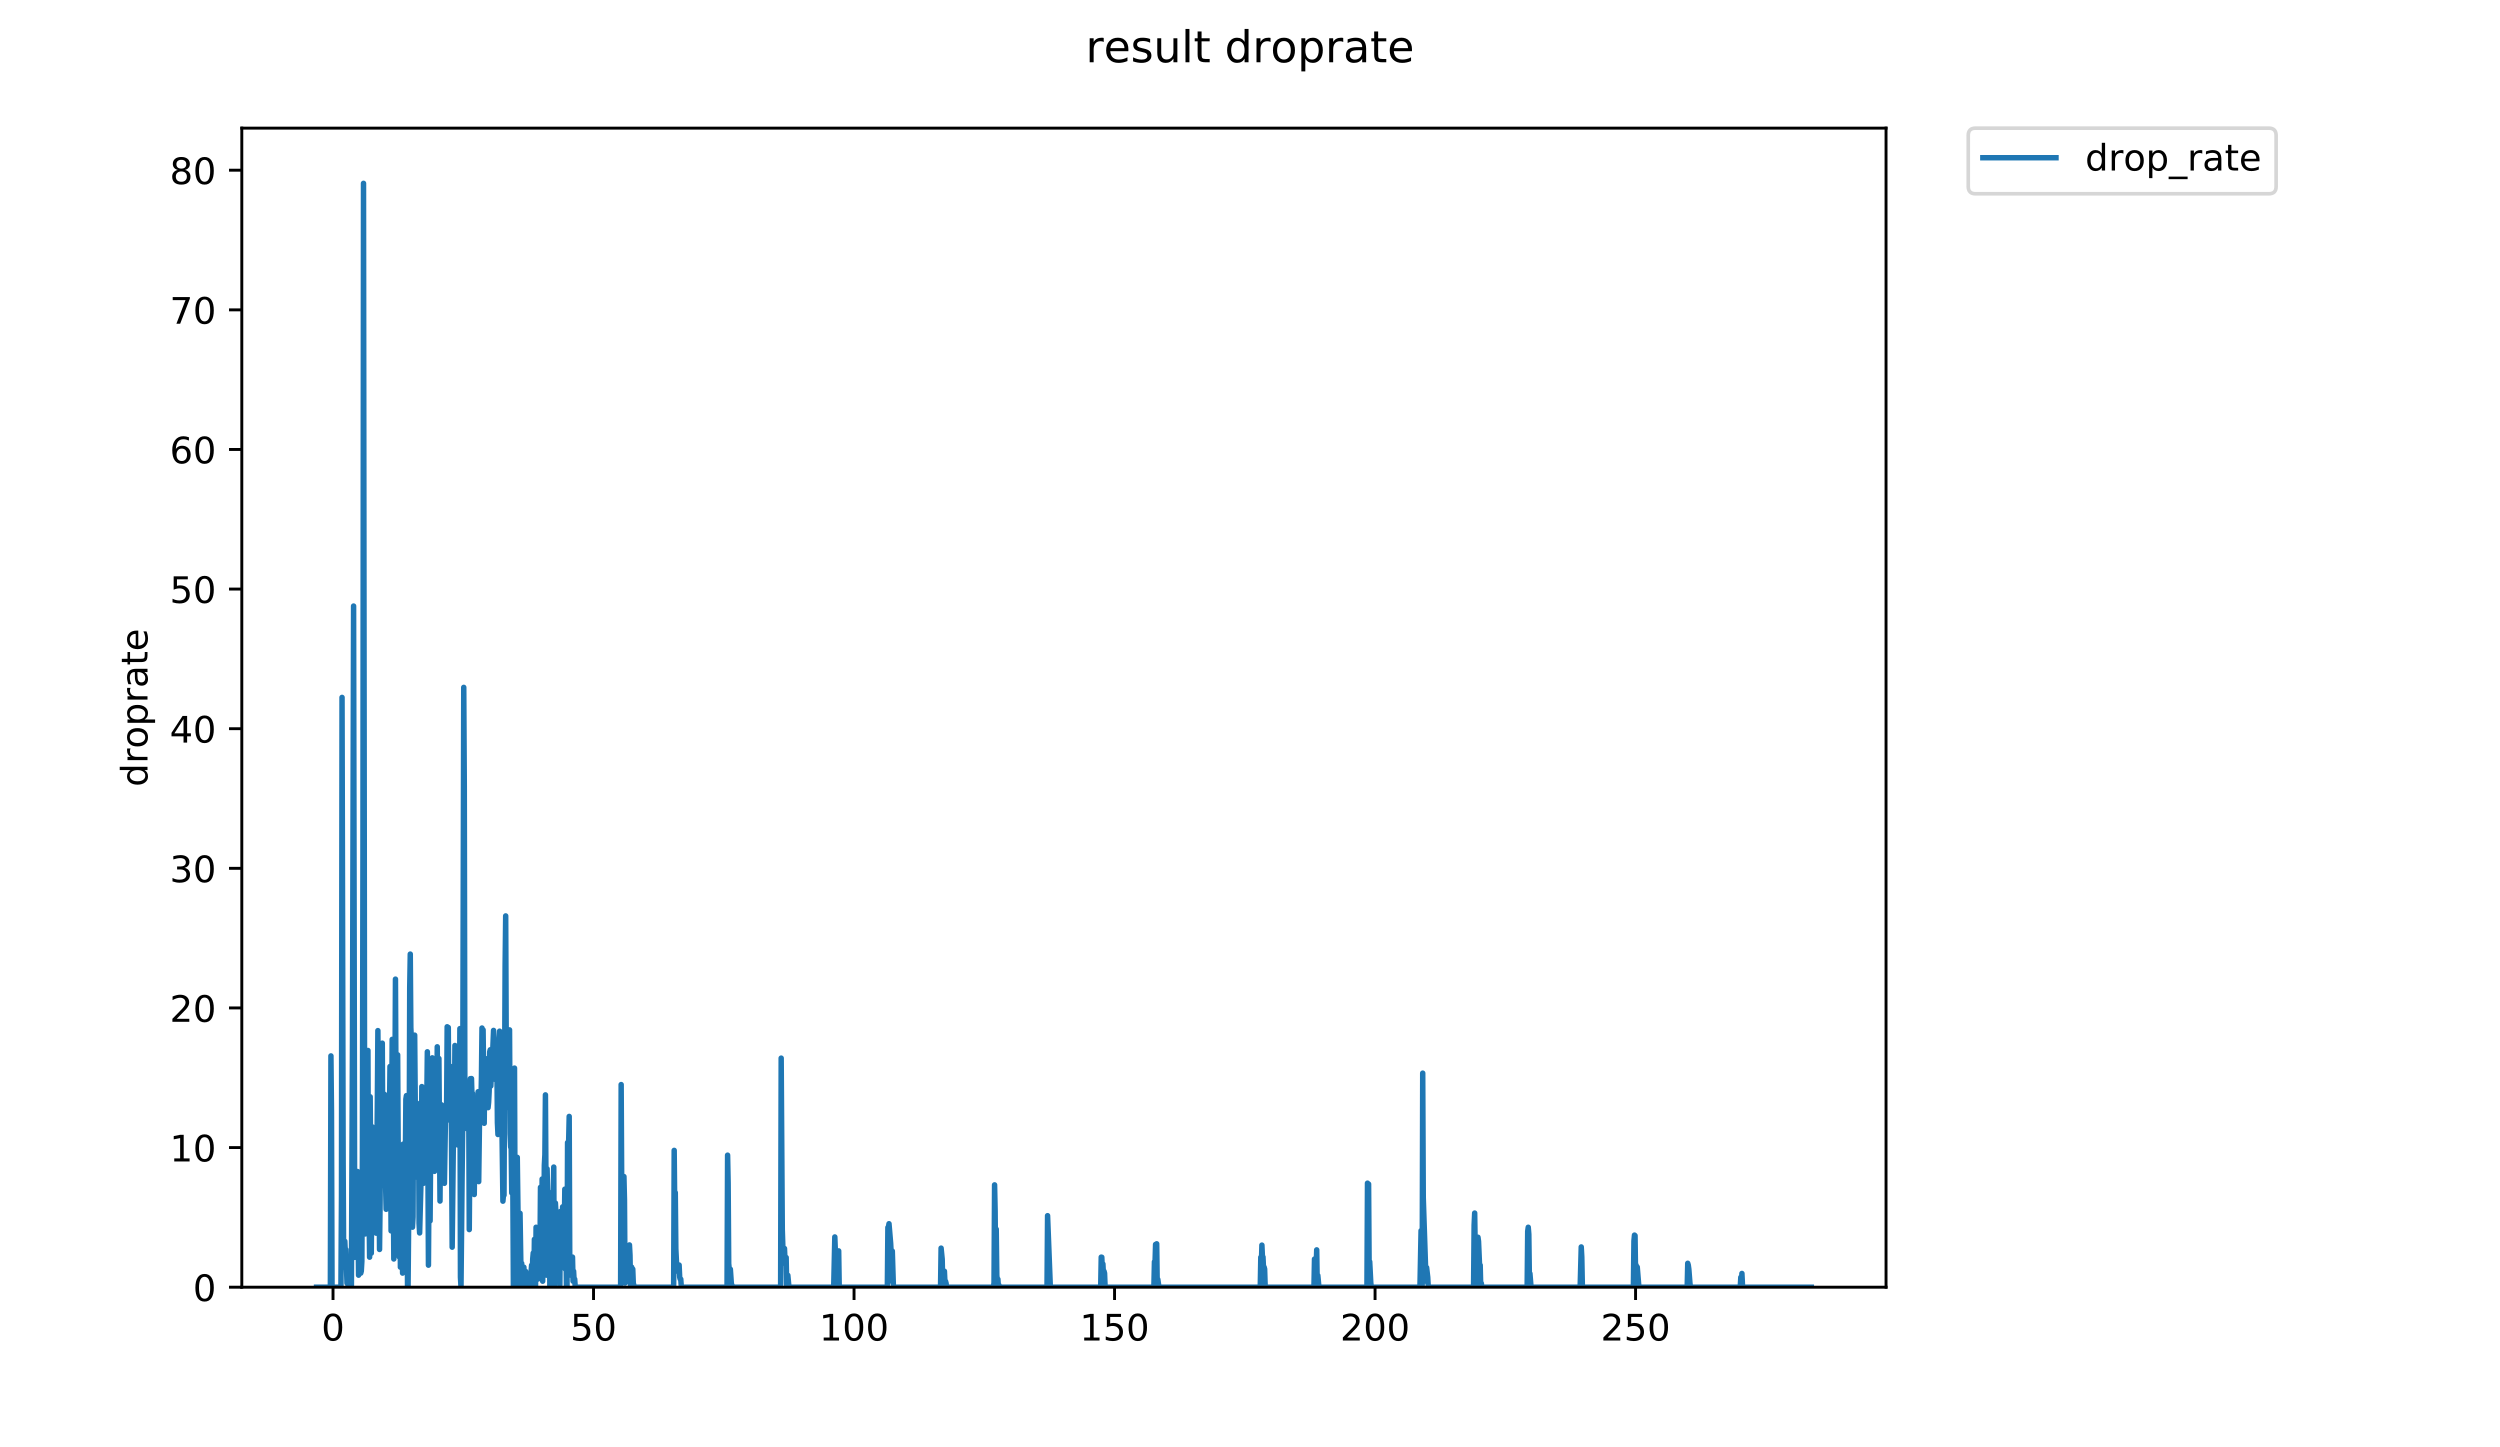<?xml version="1.0" encoding="utf-8" standalone="no"?>
<!DOCTYPE svg PUBLIC "-//W3C//DTD SVG 1.1//EN"
  "http://www.w3.org/Graphics/SVG/1.1/DTD/svg11.dtd">
<!-- Created with matplotlib (https://matplotlib.org/) -->
<svg height="396pt" version="1.1" viewBox="0 0 684 396" width="684pt" xmlns="http://www.w3.org/2000/svg" xmlns:xlink="http://www.w3.org/1999/xlink">
 <defs>
  <style type="text/css">
*{stroke-linecap:butt;stroke-linejoin:round;}
  </style>
 </defs>
 <g id="figure_1">
  <g id="patch_1">
   <path d="M 0 396 
L 684 396 
L 684 0 
L 0 0 
z
" style="fill:#ffffff;"/>
  </g>
  <g id="axes_1">
   <g id="patch_2">
    <path d="M 66.159 352.174 
L 516.019 352.174 
L 516.019 35.062 
L 66.159 35.062 
z
" style="fill:#ffffff;"/>
   </g>
   <g id="matplotlib.axis_1">
    <g id="xtick_1">
     <g id="line2d_1">
      <defs>
       <path d="M 0 0 
L 0 3.5 
" id="m428ecf6e42" style="stroke:#000000;stroke-width:0.8;"/>
      </defs>
      <g>
       <use style="stroke:#000000;stroke-width:0.8;" x="91.114" xlink:href="#m428ecf6e42" y="352.174"/>
      </g>
     </g>
     <g id="text_1">
      <!-- 0 -->
      <defs>
       <path d="M 31.781 66.406 
Q 24.172 66.406 20.328 58.906 
Q 16.5 51.422 16.5 36.375 
Q 16.5 21.391 20.328 13.891 
Q 24.172 6.391 31.781 6.391 
Q 39.453 6.391 43.281 13.891 
Q 47.125 21.391 47.125 36.375 
Q 47.125 51.422 43.281 58.906 
Q 39.453 66.406 31.781 66.406 
z
M 31.781 74.219 
Q 44.047 74.219 50.516 64.516 
Q 56.984 54.828 56.984 36.375 
Q 56.984 17.969 50.516 8.266 
Q 44.047 -1.422 31.781 -1.422 
Q 19.531 -1.422 13.062 8.266 
Q 6.594 17.969 6.594 36.375 
Q 6.594 54.828 13.062 64.516 
Q 19.531 74.219 31.781 74.219 
z
" id="DejaVuSans-48"/>
      </defs>
      <g transform="translate(87.933 366.773)scale(0.1 -0.1)">
       <use xlink:href="#DejaVuSans-48"/>
      </g>
     </g>
    </g>
    <g id="xtick_2">
     <g id="line2d_2">
      <g>
       <use style="stroke:#000000;stroke-width:0.8;" x="162.39" xlink:href="#m428ecf6e42" y="352.174"/>
      </g>
     </g>
     <g id="text_2">
      <!-- 50 -->
      <defs>
       <path d="M 10.797 72.906 
L 49.516 72.906 
L 49.516 64.594 
L 19.828 64.594 
L 19.828 46.734 
Q 21.969 47.469 24.109 47.828 
Q 26.266 48.188 28.422 48.188 
Q 40.625 48.188 47.75 41.5 
Q 54.891 34.812 54.891 23.391 
Q 54.891 11.625 47.562 5.094 
Q 40.234 -1.422 26.906 -1.422 
Q 22.312 -1.422 17.547 -0.641 
Q 12.797 0.141 7.719 1.703 
L 7.719 11.625 
Q 12.109 9.234 16.797 8.062 
Q 21.484 6.891 26.703 6.891 
Q 35.156 6.891 40.078 11.328 
Q 45.016 15.766 45.016 23.391 
Q 45.016 31 40.078 35.438 
Q 35.156 39.891 26.703 39.891 
Q 22.75 39.891 18.812 39.016 
Q 14.891 38.141 10.797 36.281 
z
" id="DejaVuSans-53"/>
      </defs>
      <g transform="translate(156.027 366.773)scale(0.1 -0.1)">
       <use xlink:href="#DejaVuSans-53"/>
       <use x="63.623" xlink:href="#DejaVuSans-48"/>
      </g>
     </g>
    </g>
    <g id="xtick_3">
     <g id="line2d_3">
      <g>
       <use style="stroke:#000000;stroke-width:0.8;" x="233.665" xlink:href="#m428ecf6e42" y="352.174"/>
      </g>
     </g>
     <g id="text_3">
      <!-- 100 -->
      <defs>
       <path d="M 12.406 8.297 
L 28.516 8.297 
L 28.516 63.922 
L 10.984 60.406 
L 10.984 69.391 
L 28.422 72.906 
L 38.281 72.906 
L 38.281 8.297 
L 54.391 8.297 
L 54.391 0 
L 12.406 0 
z
" id="DejaVuSans-49"/>
      </defs>
      <g transform="translate(224.121 366.773)scale(0.1 -0.1)">
       <use xlink:href="#DejaVuSans-49"/>
       <use x="63.623" xlink:href="#DejaVuSans-48"/>
       <use x="127.246" xlink:href="#DejaVuSans-48"/>
      </g>
     </g>
    </g>
    <g id="xtick_4">
     <g id="line2d_4">
      <g>
       <use style="stroke:#000000;stroke-width:0.8;" x="304.941" xlink:href="#m428ecf6e42" y="352.174"/>
      </g>
     </g>
     <g id="text_4">
      <!-- 150 -->
      <g transform="translate(295.397 366.773)scale(0.1 -0.1)">
       <use xlink:href="#DejaVuSans-49"/>
       <use x="63.623" xlink:href="#DejaVuSans-53"/>
       <use x="127.246" xlink:href="#DejaVuSans-48"/>
      </g>
     </g>
    </g>
    <g id="xtick_5">
     <g id="line2d_5">
      <g>
       <use style="stroke:#000000;stroke-width:0.8;" x="376.216" xlink:href="#m428ecf6e42" y="352.174"/>
      </g>
     </g>
     <g id="text_5">
      <!-- 200 -->
      <defs>
       <path d="M 19.188 8.297 
L 53.609 8.297 
L 53.609 0 
L 7.328 0 
L 7.328 8.297 
Q 12.938 14.109 22.625 23.891 
Q 32.328 33.688 34.812 36.531 
Q 39.547 41.844 41.422 45.531 
Q 43.312 49.219 43.312 52.781 
Q 43.312 58.594 39.234 62.25 
Q 35.156 65.922 28.609 65.922 
Q 23.969 65.922 18.812 64.312 
Q 13.672 62.703 7.812 59.422 
L 7.812 69.391 
Q 13.766 71.781 18.938 73 
Q 24.125 74.219 28.422 74.219 
Q 39.75 74.219 46.484 68.547 
Q 53.219 62.891 53.219 53.422 
Q 53.219 48.922 51.531 44.891 
Q 49.859 40.875 45.406 35.406 
Q 44.188 33.984 37.641 27.219 
Q 31.109 20.453 19.188 8.297 
z
" id="DejaVuSans-50"/>
      </defs>
      <g transform="translate(366.672 366.773)scale(0.1 -0.1)">
       <use xlink:href="#DejaVuSans-50"/>
       <use x="63.623" xlink:href="#DejaVuSans-48"/>
       <use x="127.246" xlink:href="#DejaVuSans-48"/>
      </g>
     </g>
    </g>
    <g id="xtick_6">
     <g id="line2d_6">
      <g>
       <use style="stroke:#000000;stroke-width:0.8;" x="447.491" xlink:href="#m428ecf6e42" y="352.174"/>
      </g>
     </g>
     <g id="text_6">
      <!-- 250 -->
      <g transform="translate(437.948 366.773)scale(0.1 -0.1)">
       <use xlink:href="#DejaVuSans-50"/>
       <use x="63.623" xlink:href="#DejaVuSans-53"/>
       <use x="127.246" xlink:href="#DejaVuSans-48"/>
      </g>
     </g>
    </g>
   </g>
   <g id="matplotlib.axis_2">
    <g id="ytick_1">
     <g id="line2d_7">
      <defs>
       <path d="M 0 0 
L -3.5 0 
" id="md7990d678a" style="stroke:#000000;stroke-width:0.8;"/>
      </defs>
      <g>
       <use style="stroke:#000000;stroke-width:0.8;" x="66.159" xlink:href="#md7990d678a" y="352.174"/>
      </g>
     </g>
     <g id="text_7">
      <!-- 0 -->
      <g transform="translate(52.796 355.973)scale(0.1 -0.1)">
       <use xlink:href="#DejaVuSans-48"/>
      </g>
     </g>
    </g>
    <g id="ytick_2">
     <g id="line2d_8">
      <g>
       <use style="stroke:#000000;stroke-width:0.8;" x="66.159" xlink:href="#md7990d678a" y="313.974"/>
      </g>
     </g>
     <g id="text_8">
      <!-- 10 -->
      <g transform="translate(46.434 317.773)scale(0.1 -0.1)">
       <use xlink:href="#DejaVuSans-49"/>
       <use x="63.623" xlink:href="#DejaVuSans-48"/>
      </g>
     </g>
    </g>
    <g id="ytick_3">
     <g id="line2d_9">
      <g>
       <use style="stroke:#000000;stroke-width:0.8;" x="66.159" xlink:href="#md7990d678a" y="275.774"/>
      </g>
     </g>
     <g id="text_9">
      <!-- 20 -->
      <g transform="translate(46.434 279.573)scale(0.1 -0.1)">
       <use xlink:href="#DejaVuSans-50"/>
       <use x="63.623" xlink:href="#DejaVuSans-48"/>
      </g>
     </g>
    </g>
    <g id="ytick_4">
     <g id="line2d_10">
      <g>
       <use style="stroke:#000000;stroke-width:0.8;" x="66.159" xlink:href="#md7990d678a" y="237.573"/>
      </g>
     </g>
     <g id="text_10">
      <!-- 30 -->
      <defs>
       <path d="M 40.578 39.312 
Q 47.656 37.797 51.625 33 
Q 55.609 28.219 55.609 21.188 
Q 55.609 10.406 48.188 4.484 
Q 40.766 -1.422 27.094 -1.422 
Q 22.516 -1.422 17.656 -0.516 
Q 12.797 0.391 7.625 2.203 
L 7.625 11.719 
Q 11.719 9.328 16.594 8.109 
Q 21.484 6.891 26.812 6.891 
Q 36.078 6.891 40.938 10.547 
Q 45.797 14.203 45.797 21.188 
Q 45.797 27.641 41.281 31.266 
Q 36.766 34.906 28.719 34.906 
L 20.219 34.906 
L 20.219 43.016 
L 29.109 43.016 
Q 36.375 43.016 40.234 45.922 
Q 44.094 48.828 44.094 54.297 
Q 44.094 59.906 40.109 62.906 
Q 36.141 65.922 28.719 65.922 
Q 24.656 65.922 20.016 65.031 
Q 15.375 64.156 9.812 62.312 
L 9.812 71.094 
Q 15.438 72.656 20.344 73.438 
Q 25.25 74.219 29.594 74.219 
Q 40.828 74.219 47.359 69.109 
Q 53.906 64.016 53.906 55.328 
Q 53.906 49.266 50.438 45.094 
Q 46.969 40.922 40.578 39.312 
z
" id="DejaVuSans-51"/>
      </defs>
      <g transform="translate(46.434 241.372)scale(0.1 -0.1)">
       <use xlink:href="#DejaVuSans-51"/>
       <use x="63.623" xlink:href="#DejaVuSans-48"/>
      </g>
     </g>
    </g>
    <g id="ytick_5">
     <g id="line2d_11">
      <g>
       <use style="stroke:#000000;stroke-width:0.8;" x="66.159" xlink:href="#md7990d678a" y="199.373"/>
      </g>
     </g>
     <g id="text_11">
      <!-- 40 -->
      <defs>
       <path d="M 37.797 64.312 
L 12.891 25.391 
L 37.797 25.391 
z
M 35.203 72.906 
L 47.609 72.906 
L 47.609 25.391 
L 58.016 25.391 
L 58.016 17.188 
L 47.609 17.188 
L 47.609 0 
L 37.797 0 
L 37.797 17.188 
L 4.891 17.188 
L 4.891 26.703 
z
" id="DejaVuSans-52"/>
      </defs>
      <g transform="translate(46.434 203.172)scale(0.1 -0.1)">
       <use xlink:href="#DejaVuSans-52"/>
       <use x="63.623" xlink:href="#DejaVuSans-48"/>
      </g>
     </g>
    </g>
    <g id="ytick_6">
     <g id="line2d_12">
      <g>
       <use style="stroke:#000000;stroke-width:0.8;" x="66.159" xlink:href="#md7990d678a" y="161.173"/>
      </g>
     </g>
     <g id="text_12">
      <!-- 50 -->
      <g transform="translate(46.434 164.972)scale(0.1 -0.1)">
       <use xlink:href="#DejaVuSans-53"/>
       <use x="63.623" xlink:href="#DejaVuSans-48"/>
      </g>
     </g>
    </g>
    <g id="ytick_7">
     <g id="line2d_13">
      <g>
       <use style="stroke:#000000;stroke-width:0.8;" x="66.159" xlink:href="#md7990d678a" y="122.972"/>
      </g>
     </g>
     <g id="text_13">
      <!-- 60 -->
      <defs>
       <path d="M 33.016 40.375 
Q 26.375 40.375 22.484 35.828 
Q 18.609 31.297 18.609 23.391 
Q 18.609 15.531 22.484 10.953 
Q 26.375 6.391 33.016 6.391 
Q 39.656 6.391 43.531 10.953 
Q 47.406 15.531 47.406 23.391 
Q 47.406 31.297 43.531 35.828 
Q 39.656 40.375 33.016 40.375 
z
M 52.594 71.297 
L 52.594 62.312 
Q 48.875 64.062 45.094 64.984 
Q 41.312 65.922 37.594 65.922 
Q 27.828 65.922 22.672 59.328 
Q 17.531 52.734 16.797 39.406 
Q 19.672 43.656 24.016 45.922 
Q 28.375 48.188 33.594 48.188 
Q 44.578 48.188 50.953 41.516 
Q 57.328 34.859 57.328 23.391 
Q 57.328 12.156 50.688 5.359 
Q 44.047 -1.422 33.016 -1.422 
Q 20.359 -1.422 13.672 8.266 
Q 6.984 17.969 6.984 36.375 
Q 6.984 53.656 15.188 63.938 
Q 23.391 74.219 37.203 74.219 
Q 40.922 74.219 44.703 73.484 
Q 48.484 72.75 52.594 71.297 
z
" id="DejaVuSans-54"/>
      </defs>
      <g transform="translate(46.434 126.771)scale(0.1 -0.1)">
       <use xlink:href="#DejaVuSans-54"/>
       <use x="63.623" xlink:href="#DejaVuSans-48"/>
      </g>
     </g>
    </g>
    <g id="ytick_8">
     <g id="line2d_14">
      <g>
       <use style="stroke:#000000;stroke-width:0.8;" x="66.159" xlink:href="#md7990d678a" y="84.772"/>
      </g>
     </g>
     <g id="text_14">
      <!-- 70 -->
      <defs>
       <path d="M 8.203 72.906 
L 55.078 72.906 
L 55.078 68.703 
L 28.609 0 
L 18.312 0 
L 43.219 64.594 
L 8.203 64.594 
z
" id="DejaVuSans-55"/>
      </defs>
      <g transform="translate(46.434 88.571)scale(0.1 -0.1)">
       <use xlink:href="#DejaVuSans-55"/>
       <use x="63.623" xlink:href="#DejaVuSans-48"/>
      </g>
     </g>
    </g>
    <g id="ytick_9">
     <g id="line2d_15">
      <g>
       <use style="stroke:#000000;stroke-width:0.8;" x="66.159" xlink:href="#md7990d678a" y="46.572"/>
      </g>
     </g>
     <g id="text_15">
      <!-- 80 -->
      <defs>
       <path d="M 31.781 34.625 
Q 24.75 34.625 20.719 30.859 
Q 16.703 27.094 16.703 20.516 
Q 16.703 13.922 20.719 10.156 
Q 24.75 6.391 31.781 6.391 
Q 38.812 6.391 42.859 10.172 
Q 46.922 13.969 46.922 20.516 
Q 46.922 27.094 42.891 30.859 
Q 38.875 34.625 31.781 34.625 
z
M 21.922 38.812 
Q 15.578 40.375 12.031 44.719 
Q 8.5 49.078 8.5 55.328 
Q 8.5 64.062 14.719 69.141 
Q 20.953 74.219 31.781 74.219 
Q 42.672 74.219 48.875 69.141 
Q 55.078 64.062 55.078 55.328 
Q 55.078 49.078 51.531 44.719 
Q 48 40.375 41.703 38.812 
Q 48.828 37.156 52.797 32.312 
Q 56.781 27.484 56.781 20.516 
Q 56.781 9.906 50.312 4.234 
Q 43.844 -1.422 31.781 -1.422 
Q 19.734 -1.422 13.25 4.234 
Q 6.781 9.906 6.781 20.516 
Q 6.781 27.484 10.781 32.312 
Q 14.797 37.156 21.922 38.812 
z
M 18.312 54.391 
Q 18.312 48.734 21.844 45.562 
Q 25.391 42.391 31.781 42.391 
Q 38.141 42.391 41.719 45.562 
Q 45.312 48.734 45.312 54.391 
Q 45.312 60.062 41.719 63.234 
Q 38.141 66.406 31.781 66.406 
Q 25.391 66.406 21.844 63.234 
Q 18.312 60.062 18.312 54.391 
z
" id="DejaVuSans-56"/>
      </defs>
      <g transform="translate(46.434 50.371)scale(0.1 -0.1)">
       <use xlink:href="#DejaVuSans-56"/>
       <use x="63.623" xlink:href="#DejaVuSans-48"/>
      </g>
     </g>
    </g>
    <g id="text_16">
     <!-- droprate -->
     <defs>
      <path d="M 45.406 46.391 
L 45.406 75.984 
L 54.391 75.984 
L 54.391 0 
L 45.406 0 
L 45.406 8.203 
Q 42.578 3.328 38.25 0.953 
Q 33.938 -1.422 27.875 -1.422 
Q 17.969 -1.422 11.734 6.484 
Q 5.516 14.406 5.516 27.297 
Q 5.516 40.188 11.734 48.094 
Q 17.969 56 27.875 56 
Q 33.938 56 38.25 53.625 
Q 42.578 51.266 45.406 46.391 
z
M 14.797 27.297 
Q 14.797 17.391 18.875 11.75 
Q 22.953 6.109 30.078 6.109 
Q 37.203 6.109 41.297 11.75 
Q 45.406 17.391 45.406 27.297 
Q 45.406 37.203 41.297 42.844 
Q 37.203 48.484 30.078 48.484 
Q 22.953 48.484 18.875 42.844 
Q 14.797 37.203 14.797 27.297 
z
" id="DejaVuSans-100"/>
      <path d="M 41.109 46.297 
Q 39.594 47.172 37.812 47.578 
Q 36.031 48 33.891 48 
Q 26.266 48 22.188 43.047 
Q 18.109 38.094 18.109 28.812 
L 18.109 0 
L 9.078 0 
L 9.078 54.688 
L 18.109 54.688 
L 18.109 46.188 
Q 20.953 51.172 25.484 53.578 
Q 30.031 56 36.531 56 
Q 37.453 56 38.578 55.875 
Q 39.703 55.766 41.062 55.516 
z
" id="DejaVuSans-114"/>
      <path d="M 30.609 48.391 
Q 23.391 48.391 19.188 42.75 
Q 14.984 37.109 14.984 27.297 
Q 14.984 17.484 19.156 11.844 
Q 23.344 6.203 30.609 6.203 
Q 37.797 6.203 41.984 11.859 
Q 46.188 17.531 46.188 27.297 
Q 46.188 37.016 41.984 42.703 
Q 37.797 48.391 30.609 48.391 
z
M 30.609 56 
Q 42.328 56 49.016 48.375 
Q 55.719 40.766 55.719 27.297 
Q 55.719 13.875 49.016 6.219 
Q 42.328 -1.422 30.609 -1.422 
Q 18.844 -1.422 12.172 6.219 
Q 5.516 13.875 5.516 27.297 
Q 5.516 40.766 12.172 48.375 
Q 18.844 56 30.609 56 
z
" id="DejaVuSans-111"/>
      <path d="M 18.109 8.203 
L 18.109 -20.797 
L 9.078 -20.797 
L 9.078 54.688 
L 18.109 54.688 
L 18.109 46.391 
Q 20.953 51.266 25.266 53.625 
Q 29.594 56 35.594 56 
Q 45.562 56 51.781 48.094 
Q 58.016 40.188 58.016 27.297 
Q 58.016 14.406 51.781 6.484 
Q 45.562 -1.422 35.594 -1.422 
Q 29.594 -1.422 25.266 0.953 
Q 20.953 3.328 18.109 8.203 
z
M 48.688 27.297 
Q 48.688 37.203 44.609 42.844 
Q 40.531 48.484 33.406 48.484 
Q 26.266 48.484 22.188 42.844 
Q 18.109 37.203 18.109 27.297 
Q 18.109 17.391 22.188 11.75 
Q 26.266 6.109 33.406 6.109 
Q 40.531 6.109 44.609 11.75 
Q 48.688 17.391 48.688 27.297 
z
" id="DejaVuSans-112"/>
      <path d="M 34.281 27.484 
Q 23.391 27.484 19.188 25 
Q 14.984 22.516 14.984 16.5 
Q 14.984 11.719 18.141 8.906 
Q 21.297 6.109 26.703 6.109 
Q 34.188 6.109 38.703 11.406 
Q 43.219 16.703 43.219 25.484 
L 43.219 27.484 
z
M 52.203 31.203 
L 52.203 0 
L 43.219 0 
L 43.219 8.297 
Q 40.141 3.328 35.547 0.953 
Q 30.953 -1.422 24.312 -1.422 
Q 15.922 -1.422 10.953 3.297 
Q 6 8.016 6 15.922 
Q 6 25.141 12.172 29.828 
Q 18.359 34.516 30.609 34.516 
L 43.219 34.516 
L 43.219 35.406 
Q 43.219 41.609 39.141 45 
Q 35.062 48.391 27.688 48.391 
Q 23 48.391 18.547 47.266 
Q 14.109 46.141 10.016 43.891 
L 10.016 52.203 
Q 14.938 54.109 19.578 55.047 
Q 24.219 56 28.609 56 
Q 40.484 56 46.344 49.844 
Q 52.203 43.703 52.203 31.203 
z
" id="DejaVuSans-97"/>
      <path d="M 18.312 70.219 
L 18.312 54.688 
L 36.812 54.688 
L 36.812 47.703 
L 18.312 47.703 
L 18.312 18.016 
Q 18.312 11.328 20.141 9.422 
Q 21.969 7.516 27.594 7.516 
L 36.812 7.516 
L 36.812 0 
L 27.594 0 
Q 17.188 0 13.234 3.875 
Q 9.281 7.766 9.281 18.016 
L 9.281 47.703 
L 2.688 47.703 
L 2.688 54.688 
L 9.281 54.688 
L 9.281 70.219 
z
" id="DejaVuSans-116"/>
      <path d="M 56.203 29.594 
L 56.203 25.203 
L 14.891 25.203 
Q 15.484 15.922 20.484 11.062 
Q 25.484 6.203 34.422 6.203 
Q 39.594 6.203 44.453 7.469 
Q 49.312 8.734 54.109 11.281 
L 54.109 2.781 
Q 49.266 0.734 44.188 -0.344 
Q 39.109 -1.422 33.891 -1.422 
Q 20.797 -1.422 13.156 6.188 
Q 5.516 13.812 5.516 26.812 
Q 5.516 40.234 12.766 48.109 
Q 20.016 56 32.328 56 
Q 43.359 56 49.781 48.891 
Q 56.203 41.797 56.203 29.594 
z
M 47.219 32.234 
Q 47.125 39.594 43.094 43.984 
Q 39.062 48.391 32.422 48.391 
Q 24.906 48.391 20.391 44.141 
Q 15.875 39.891 15.188 32.172 
z
" id="DejaVuSans-101"/>
     </defs>
     <g transform="translate(40.354 215.236)rotate(-90)scale(0.1 -0.1)">
      <use xlink:href="#DejaVuSans-100"/>
      <use x="63.477" xlink:href="#DejaVuSans-114"/>
      <use x="104.559" xlink:href="#DejaVuSans-111"/>
      <use x="165.74" xlink:href="#DejaVuSans-112"/>
      <use x="229.217" xlink:href="#DejaVuSans-114"/>
      <use x="270.33" xlink:href="#DejaVuSans-97"/>
      <use x="331.609" xlink:href="#DejaVuSans-116"/>
      <use x="370.818" xlink:href="#DejaVuSans-101"/>
     </g>
    </g>
   </g>
   <g id="line2d_16">
    <path clip-path="url(#p8b65bfdd0c)" d="M 86.607 352.174 
L 90.39 352.174 
L 90.542 288.898 
L 90.692 304.013 
L 90.843 352.174 
L 93.278 352.174 
L 93.43 327.284 
L 93.581 190.811 
L 93.883 317.745 
L 94.033 346.693 
L 94.183 346.686 
L 94.334 339.605 
L 94.484 342.857 
L 94.637 341.864 
L 94.937 351.078 
L 95.088 350.528 
L 95.237 351.625 
L 95.389 350.535 
L 95.69 350.528 
L 95.84 351.076 
L 95.99 350.525 
L 96.14 352.174 
L 96.441 284.116 
L 96.742 165.818 
L 97.044 344.012 
L 97.198 327.997 
L 97.5 321.57 
L 97.65 325.753 
L 97.801 320.522 
L 98.102 348.89 
L 98.252 341.746 
L 98.402 342.266 
L 98.552 340.615 
L 98.702 348.327 
L 98.851 347.771 
L 99.003 345.1 
L 99.153 316.054 
L 99.304 233.546 
L 99.456 50.163 
L 99.76 316.463 
L 99.913 337.606 
L 100.065 315.715 
L 100.215 323.675 
L 100.367 303.269 
L 100.519 309.91 
L 100.669 287.409 
L 100.821 331.042 
L 100.973 331.525 
L 101.124 343.965 
L 101.281 300.083 
L 101.583 342.87 
L 101.883 308.329 
L 102.034 316.652 
L 102.185 336.85 
L 102.334 335.661 
L 102.485 328.641 
L 102.636 311.733 
L 102.787 335.208 
L 102.937 337.398 
L 103.238 302.3 
L 103.389 281.977 
L 103.842 341.85 
L 103.991 328.539 
L 104.142 293.699 
L 104.293 288.598 
L 104.443 291.713 
L 104.593 285.406 
L 104.744 316.054 
L 105.045 314.194 
L 105.195 299.408 
L 105.347 324.579 
L 105.498 324.303 
L 105.649 330.861 
L 105.799 302.989 
L 105.949 329.606 
L 106.249 306.554 
L 106.399 301.679 
L 106.549 305.588 
L 106.7 291.8 
L 106.999 336.762 
L 107.298 284.373 
L 107.747 344.457 
L 107.897 327.92 
L 108.197 267.893 
L 108.346 298.782 
L 108.496 297.051 
L 108.646 313.037 
L 108.796 288.598 
L 108.946 314.744 
L 109.098 315.819 
L 109.247 343.918 
L 109.397 317.396 
L 109.548 346.693 
L 109.697 329.022 
L 109.846 335.637 
L 109.996 330.093 
L 110.146 348.321 
L 110.295 313.037 
L 110.445 336.74 
L 110.594 340.047 
L 110.744 336.717 
L 111.044 300.73 
L 111.197 299.764 
L 111.346 312.6 
L 111.496 352.174 
L 111.647 352.174 
L 111.947 318.194 
L 112.099 270.199 
L 112.25 261.039 
L 112.401 281.129 
L 112.551 284.214 
L 112.701 291.251 
L 112.852 335.756 
L 113.002 332.964 
L 113.153 297.21 
L 113.454 283.217 
L 113.756 318.838 
L 114.057 301.824 
L 114.209 322.16 
L 114.51 306.815 
L 114.661 334.711 
L 114.811 337.334 
L 115.263 320.386 
L 115.413 297.289 
L 115.564 299.785 
L 115.866 323.756 
L 116.169 309.79 
L 116.47 313.864 
L 116.621 302.371 
L 116.771 301.204 
L 116.921 287.773 
L 117.222 346.154 
L 117.373 323.168 
L 117.524 333.019 
L 117.674 334.036 
L 117.974 296.351 
L 118.124 304.905 
L 118.274 289.424 
L 118.426 295.581 
L 118.577 293.699 
L 118.878 320.477 
L 119.029 302.989 
L 119.18 306.268 
L 119.331 312.826 
L 119.481 307.908 
L 119.632 286.406 
L 119.783 305.108 
L 120.084 289.605 
L 120.384 328.607 
L 120.536 307.425 
L 120.687 310.759 
L 120.837 302.3 
L 120.987 320.934 
L 121.138 314.303 
L 121.289 323.251 
L 121.44 310.64 
L 121.591 323.756 
L 121.891 305.387 
L 122.043 306.464 
L 122.193 302.777 
L 122.344 280.925 
L 122.497 291.462 
L 122.652 281.116 
L 122.807 306.419 
L 122.962 294.02 
L 123.112 295.804 
L 123.263 291.772 
L 123.414 293.531 
L 123.715 341.229 
L 124.016 314.357 
L 124.167 304.973 
L 124.317 306.75 
L 124.468 286.048 
L 124.619 304.629 
L 124.771 297.135 
L 124.922 305.509 
L 125.072 305.454 
L 125.223 313.261 
L 125.524 307.489 
L 125.676 302.111 
L 125.827 281.433 
L 125.978 349.438 
L 126.129 352.174 
L 126.429 321.944 
L 126.58 309.062 
L 126.881 188.066 
L 127.032 215.199 
L 127.183 299.239 
L 127.334 306.685 
L 127.485 300.552 
L 127.636 303.13 
L 127.787 308.815 
L 127.938 296.045 
L 128.09 307.743 
L 128.241 301.35 
L 128.392 336.416 
L 128.696 295.118 
L 128.848 300.552 
L 128.998 295.093 
L 129.149 300.656 
L 129.3 299.164 
L 129.603 323.079 
L 129.756 326.815 
L 130.058 302.989 
L 130.209 307.137 
L 130.361 301.495 
L 130.514 302.067 
L 130.67 313.335 
L 130.82 298.694 
L 130.971 323.292 
L 131.271 300.582 
L 131.572 302.228 
L 131.722 294.627 
L 131.872 281.27 
L 132.024 286.142 
L 132.174 281.776 
L 132.479 307.328 
L 132.63 293.237 
L 132.78 301.679 
L 133.082 289.684 
L 133.232 300.508 
L 133.382 291.887 
L 133.533 303.059 
L 133.683 301.607 
L 133.834 298.617 
L 133.984 287.773 
L 134.134 287.223 
L 134.284 297.13 
L 134.584 290.243 
L 134.734 289.424 
L 135.035 281.921 
L 135.188 285.715 
L 135.338 294.245 
L 135.49 295.338 
L 135.64 292.435 
L 135.79 293.531 
L 135.94 289.605 
L 136.091 307.168 
L 136.241 310.401 
L 136.541 285.763 
L 136.694 282.131 
L 136.845 291.426 
L 136.995 283.567 
L 137.145 305.521 
L 137.296 305.588 
L 137.597 328.641 
L 137.748 326.927 
L 137.898 326.999 
L 138.201 264.231 
L 138.354 250.595 
L 138.505 285.596 
L 138.656 286.594 
L 138.806 301.534 
L 138.956 297.446 
L 139.107 303.059 
L 139.258 282.322 
L 139.409 281.776 
L 139.561 310.214 
L 139.711 313.809 
L 139.861 314.249 
L 140.012 326.378 
L 140.162 314.303 
L 140.313 324.888 
L 140.464 352.174 
L 140.618 352.174 
L 140.769 292.231 
L 140.92 333.567 
L 141.073 332.832 
L 141.223 323.551 
L 141.374 352.174 
L 141.525 316.652 
L 141.978 350.53 
L 142.128 335.16 
L 142.279 331.954 
L 142.58 350.535 
L 142.732 345.653 
L 142.883 352.174 
L 143.335 346.709 
L 143.489 352.174 
L 143.64 352.174 
L 143.791 347.827 
L 144.092 352.174 
L 144.242 348.895 
L 144.544 348.886 
L 144.695 352.174 
L 144.844 352.174 
L 144.994 351.623 
L 145.445 346.154 
L 145.596 352.174 
L 145.746 344.479 
L 145.896 342.817 
L 146.053 352.174 
L 146.21 339.074 
L 146.367 341.68 
L 146.519 352.174 
L 146.669 335.779 
L 146.819 341.181 
L 146.969 341.716 
L 147.119 349.972 
L 147.269 338.433 
L 147.419 336.806 
L 147.57 343.43 
L 147.724 344.126 
L 147.875 324.849 
L 148.177 349.985 
L 148.327 322.579 
L 148.478 350.537 
L 148.629 338.453 
L 148.779 336.806 
L 148.929 318.838 
L 149.08 315.898 
L 149.23 299.56 
L 149.531 348.886 
L 149.682 319.792 
L 149.834 326.671 
L 149.985 326.017 
L 150.135 341.181 
L 150.286 333.047 
L 150.436 352.174 
L 150.588 326.452 
L 151.048 350.087 
L 151.204 327.203 
L 151.356 327.894 
L 151.509 319.308 
L 151.659 352.174 
L 151.809 330.22 
L 151.96 329.155 
L 152.111 331.983 
L 152.261 349.976 
L 152.414 335.495 
L 152.571 335.29 
L 152.723 340.237 
L 152.873 334.088 
L 153.023 339.587 
L 153.174 351.628 
L 153.326 331.466 
L 153.629 339.623 
L 153.779 345.049 
L 153.929 330.188 
L 154.23 337.398 
L 154.381 337.376 
L 154.531 325.357 
L 154.682 347.249 
L 154.833 339.605 
L 154.983 352.174 
L 155.133 352.174 
L 155.283 312.6 
L 155.433 319.148 
L 155.733 305.454 
L 155.883 344.468 
L 156.033 348.872 
L 156.183 345.029 
L 156.335 347.284 
L 156.635 343.941 
L 156.785 350.523 
L 156.936 347.796 
L 157.086 350.532 
L 157.236 349.972 
L 157.387 352.174 
L 169.8 352.174 
L 169.95 296.74 
L 170.1 324.731 
L 170.406 341.001 
L 170.706 321.9 
L 170.858 328.299 
L 171.009 351.062 
L 171.159 348.872 
L 171.31 349.985 
L 171.46 346.678 
L 171.612 350.551 
L 171.767 345.209 
L 171.918 348.914 
L 172.068 341.731 
L 172.218 340.615 
L 172.369 343.43 
L 172.518 352.174 
L 172.668 347.22 
L 172.818 346.686 
L 172.971 347.304 
L 173.121 347.22 
L 173.27 351.075 
L 173.57 352.174 
L 184.31 352.174 
L 184.459 314.744 
L 184.609 330.676 
L 184.759 326.304 
L 184.908 341.701 
L 185.207 347.777 
L 185.358 347.777 
L 185.51 346.222 
L 185.66 347.227 
L 185.809 346.111 
L 185.959 349.418 
L 186.108 349.966 
L 186.258 349.972 
L 186.41 352.174 
L 198.918 352.174 
L 199.069 316.054 
L 199.219 323.675 
L 199.373 345.736 
L 199.523 347.242 
L 199.674 352.174 
L 199.825 347.256 
L 200.127 351.628 
L 200.279 351.632 
L 200.43 352.174 
L 213.579 352.174 
L 213.731 289.506 
L 214.034 336.348 
L 214.334 345.588 
L 214.484 342.295 
L 214.635 341.578 
L 214.787 345.11 
L 215.092 344.046 
L 215.243 352.174 
L 215.398 348.977 
L 215.549 348.918 
L 215.855 352.174 
L 228.1 352.174 
L 228.404 338.433 
L 228.554 342.252 
L 228.704 351.623 
L 228.855 352.174 
L 229.31 352.174 
L 229.461 342.244 
L 229.611 352.174 
L 242.776 352.174 
L 242.926 335.826 
L 243.077 335.779 
L 243.229 334.81 
L 243.681 340.134 
L 243.836 343.092 
L 243.986 350.532 
L 244.136 342.295 
L 244.438 352.174 
L 257.33 352.174 
L 257.484 341.489 
L 257.787 344.523 
L 257.938 351.626 
L 258.091 351.097 
L 258.241 351.076 
L 258.392 347.802 
L 258.542 351.075 
L 258.692 350.53 
L 258.842 351.076 
L 258.992 352.174 
L 271.815 352.174 
L 271.966 350.936 
L 272.116 324.183 
L 272.267 331.348 
L 272.418 349.988 
L 272.568 336.303 
L 272.72 348.923 
L 272.872 350.539 
L 273.022 349.979 
L 273.173 352.174 
L 273.323 351.627 
L 273.475 352.174 
L 286.464 352.174 
L 286.615 332.612 
L 287.373 352.174 
L 301.148 352.174 
L 301.298 343.953 
L 301.449 343.977 
L 301.599 347.22 
L 301.755 345.816 
L 301.906 348.9 
L 302.057 347.796 
L 302.208 348.36 
L 302.358 352.174 
L 315.702 352.174 
L 315.855 345.209 
L 316.01 345.772 
L 316.165 340.469 
L 316.316 341.291 
L 316.469 340.304 
L 316.624 352.174 
L 316.777 350.034 
L 317.085 352.174 
L 344.804 352.174 
L 344.954 343.977 
L 345.105 346.137 
L 345.255 340.665 
L 345.404 343.906 
L 345.554 343.906 
L 345.703 347.213 
L 345.853 346.654 
L 346.002 347.213 
L 346.155 352.174 
L 359.496 352.174 
L 359.646 344.479 
L 359.796 345.588 
L 359.946 344.49 
L 360.096 346.678 
L 360.25 341.966 
L 360.401 352.174 
L 360.555 348.955 
L 360.856 352.174 
L 373.995 352.174 
L 374.145 323.715 
L 374.295 325.319 
L 374.445 323.961 
L 374.597 347.284 
L 374.751 345.19 
L 375.052 351.081 
L 375.203 352.174 
L 388.498 352.174 
L 388.803 336.711 
L 388.954 352.174 
L 389.103 352.174 
L 389.254 293.615 
L 389.405 327.652 
L 390.163 350.535 
L 390.317 346.801 
L 390.625 349.449 
L 390.778 352.174 
L 403.169 352.174 
L 403.32 335.208 
L 403.47 331.896 
L 403.77 352.174 
L 403.922 342.897 
L 404.073 343.455 
L 404.374 338.512 
L 404.525 339.623 
L 404.83 346.709 
L 404.981 346.137 
L 405.131 352.174 
L 405.283 351.09 
L 405.435 352.174 
L 417.827 352.174 
L 417.978 336.872 
L 418.128 335.779 
L 418.283 337.688 
L 418.435 349.469 
L 418.59 348.445 
L 418.893 352.174 
L 432.326 352.174 
L 432.628 341.165 
L 432.777 343.906 
L 432.927 351.624 
L 433.078 352.174 
L 446.895 352.174 
L 447.046 339.536 
L 447.196 337.924 
L 447.348 338.066 
L 447.5 349.453 
L 447.651 346.154 
L 447.801 347.249 
L 447.951 346.678 
L 448.402 352.174 
L 461.613 352.174 
L 461.764 345.635 
L 461.914 346.145 
L 462.065 347.249 
L 462.368 351.098 
L 462.52 352.174 
L 476.131 352.174 
L 476.283 349.465 
L 476.435 352.174 
L 476.589 348.419 
L 476.74 351.632 
L 476.89 352.174 
L 495.571 352.174 
L 495.571 352.174 
" style="fill:none;stroke:#1f77b4;stroke-linecap:square;stroke-width:1.5;"/>
   </g>
   <g id="patch_3">
    <path d="M 66.159 352.174 
L 66.159 35.062 
" style="fill:none;stroke:#000000;stroke-linecap:square;stroke-linejoin:miter;stroke-width:0.8;"/>
   </g>
   <g id="patch_4">
    <path d="M 516.019 352.174 
L 516.019 35.062 
" style="fill:none;stroke:#000000;stroke-linecap:square;stroke-linejoin:miter;stroke-width:0.8;"/>
   </g>
   <g id="patch_5">
    <path d="M 66.159 352.174 
L 516.019 352.174 
" style="fill:none;stroke:#000000;stroke-linecap:square;stroke-linejoin:miter;stroke-width:0.8;"/>
   </g>
   <g id="patch_6">
    <path d="M 66.159 35.062 
L 516.019 35.062 
" style="fill:none;stroke:#000000;stroke-linecap:square;stroke-linejoin:miter;stroke-width:0.8;"/>
   </g>
   <g id="legend_1">
    <g id="patch_7">
     <path d="M 540.512 53.019 
L 620.748 53.019 
Q 622.748 53.019 622.748 51.019 
L 622.748 37.062 
Q 622.748 35.062 620.748 35.062 
L 540.512 35.062 
Q 538.512 35.062 538.512 37.062 
L 538.512 51.019 
Q 538.512 53.019 540.512 53.019 
z
" style="fill:#ffffff;opacity:0.8;stroke:#cccccc;stroke-linejoin:miter;"/>
    </g>
    <g id="line2d_17">
     <path d="M 542.512 43.161 
L 562.512 43.161 
" style="fill:none;stroke:#1f77b4;stroke-linecap:square;stroke-width:1.5;"/>
    </g>
    <g id="line2d_18"/>
    <g id="text_17">
     <!-- drop_rate -->
     <defs>
      <path d="M 50.984 -16.609 
L 50.984 -23.578 
L -0.984 -23.578 
L -0.984 -16.609 
z
" id="DejaVuSans-95"/>
     </defs>
     <g transform="translate(570.512 46.661)scale(0.1 -0.1)">
      <use xlink:href="#DejaVuSans-100"/>
      <use x="63.477" xlink:href="#DejaVuSans-114"/>
      <use x="104.559" xlink:href="#DejaVuSans-111"/>
      <use x="165.74" xlink:href="#DejaVuSans-112"/>
      <use x="229.217" xlink:href="#DejaVuSans-95"/>
      <use x="279.217" xlink:href="#DejaVuSans-114"/>
      <use x="320.33" xlink:href="#DejaVuSans-97"/>
      <use x="381.609" xlink:href="#DejaVuSans-116"/>
      <use x="420.818" xlink:href="#DejaVuSans-101"/>
     </g>
    </g>
   </g>
  </g>
  <g id="text_18">
   <!-- result droprate -->
   <defs>
    <path d="M 44.281 53.078 
L 44.281 44.578 
Q 40.484 46.531 36.375 47.5 
Q 32.281 48.484 27.875 48.484 
Q 21.188 48.484 17.844 46.438 
Q 14.5 44.391 14.5 40.281 
Q 14.5 37.156 16.891 35.375 
Q 19.281 33.594 26.516 31.984 
L 29.594 31.297 
Q 39.156 29.25 43.188 25.516 
Q 47.219 21.781 47.219 15.094 
Q 47.219 7.469 41.188 3.016 
Q 35.156 -1.422 24.609 -1.422 
Q 20.219 -1.422 15.453 -0.562 
Q 10.688 0.297 5.422 2 
L 5.422 11.281 
Q 10.406 8.688 15.234 7.391 
Q 20.062 6.109 24.812 6.109 
Q 31.156 6.109 34.562 8.281 
Q 37.984 10.453 37.984 14.406 
Q 37.984 18.062 35.516 20.016 
Q 33.062 21.969 24.703 23.781 
L 21.578 24.516 
Q 13.234 26.266 9.516 29.906 
Q 5.812 33.547 5.812 39.891 
Q 5.812 47.609 11.281 51.797 
Q 16.75 56 26.812 56 
Q 31.781 56 36.172 55.266 
Q 40.578 54.547 44.281 53.078 
z
" id="DejaVuSans-115"/>
    <path d="M 8.5 21.578 
L 8.5 54.688 
L 17.484 54.688 
L 17.484 21.922 
Q 17.484 14.156 20.5 10.266 
Q 23.531 6.391 29.594 6.391 
Q 36.859 6.391 41.078 11.031 
Q 45.312 15.672 45.312 23.688 
L 45.312 54.688 
L 54.297 54.688 
L 54.297 0 
L 45.312 0 
L 45.312 8.406 
Q 42.047 3.422 37.719 1 
Q 33.406 -1.422 27.688 -1.422 
Q 18.266 -1.422 13.375 4.438 
Q 8.5 10.297 8.5 21.578 
z
M 31.109 56 
z
" id="DejaVuSans-117"/>
    <path d="M 9.422 75.984 
L 18.406 75.984 
L 18.406 0 
L 9.422 0 
z
" id="DejaVuSans-108"/>
    <path id="DejaVuSans-32"/>
   </defs>
   <g transform="translate(297.048 17.038)scale(0.12 -0.12)">
    <use xlink:href="#DejaVuSans-114"/>
    <use x="41.082" xlink:href="#DejaVuSans-101"/>
    <use x="102.605" xlink:href="#DejaVuSans-115"/>
    <use x="154.705" xlink:href="#DejaVuSans-117"/>
    <use x="218.084" xlink:href="#DejaVuSans-108"/>
    <use x="245.867" xlink:href="#DejaVuSans-116"/>
    <use x="285.076" xlink:href="#DejaVuSans-32"/>
    <use x="316.863" xlink:href="#DejaVuSans-100"/>
    <use x="380.34" xlink:href="#DejaVuSans-114"/>
    <use x="421.422" xlink:href="#DejaVuSans-111"/>
    <use x="482.604" xlink:href="#DejaVuSans-112"/>
    <use x="546.08" xlink:href="#DejaVuSans-114"/>
    <use x="587.193" xlink:href="#DejaVuSans-97"/>
    <use x="648.473" xlink:href="#DejaVuSans-116"/>
    <use x="687.682" xlink:href="#DejaVuSans-101"/>
   </g>
  </g>
 </g>
 <defs>
  <clipPath id="p8b65bfdd0c">
   <rect height="317.112" width="449.861" x="66.159" y="35.062"/>
  </clipPath>
 </defs>
</svg>
